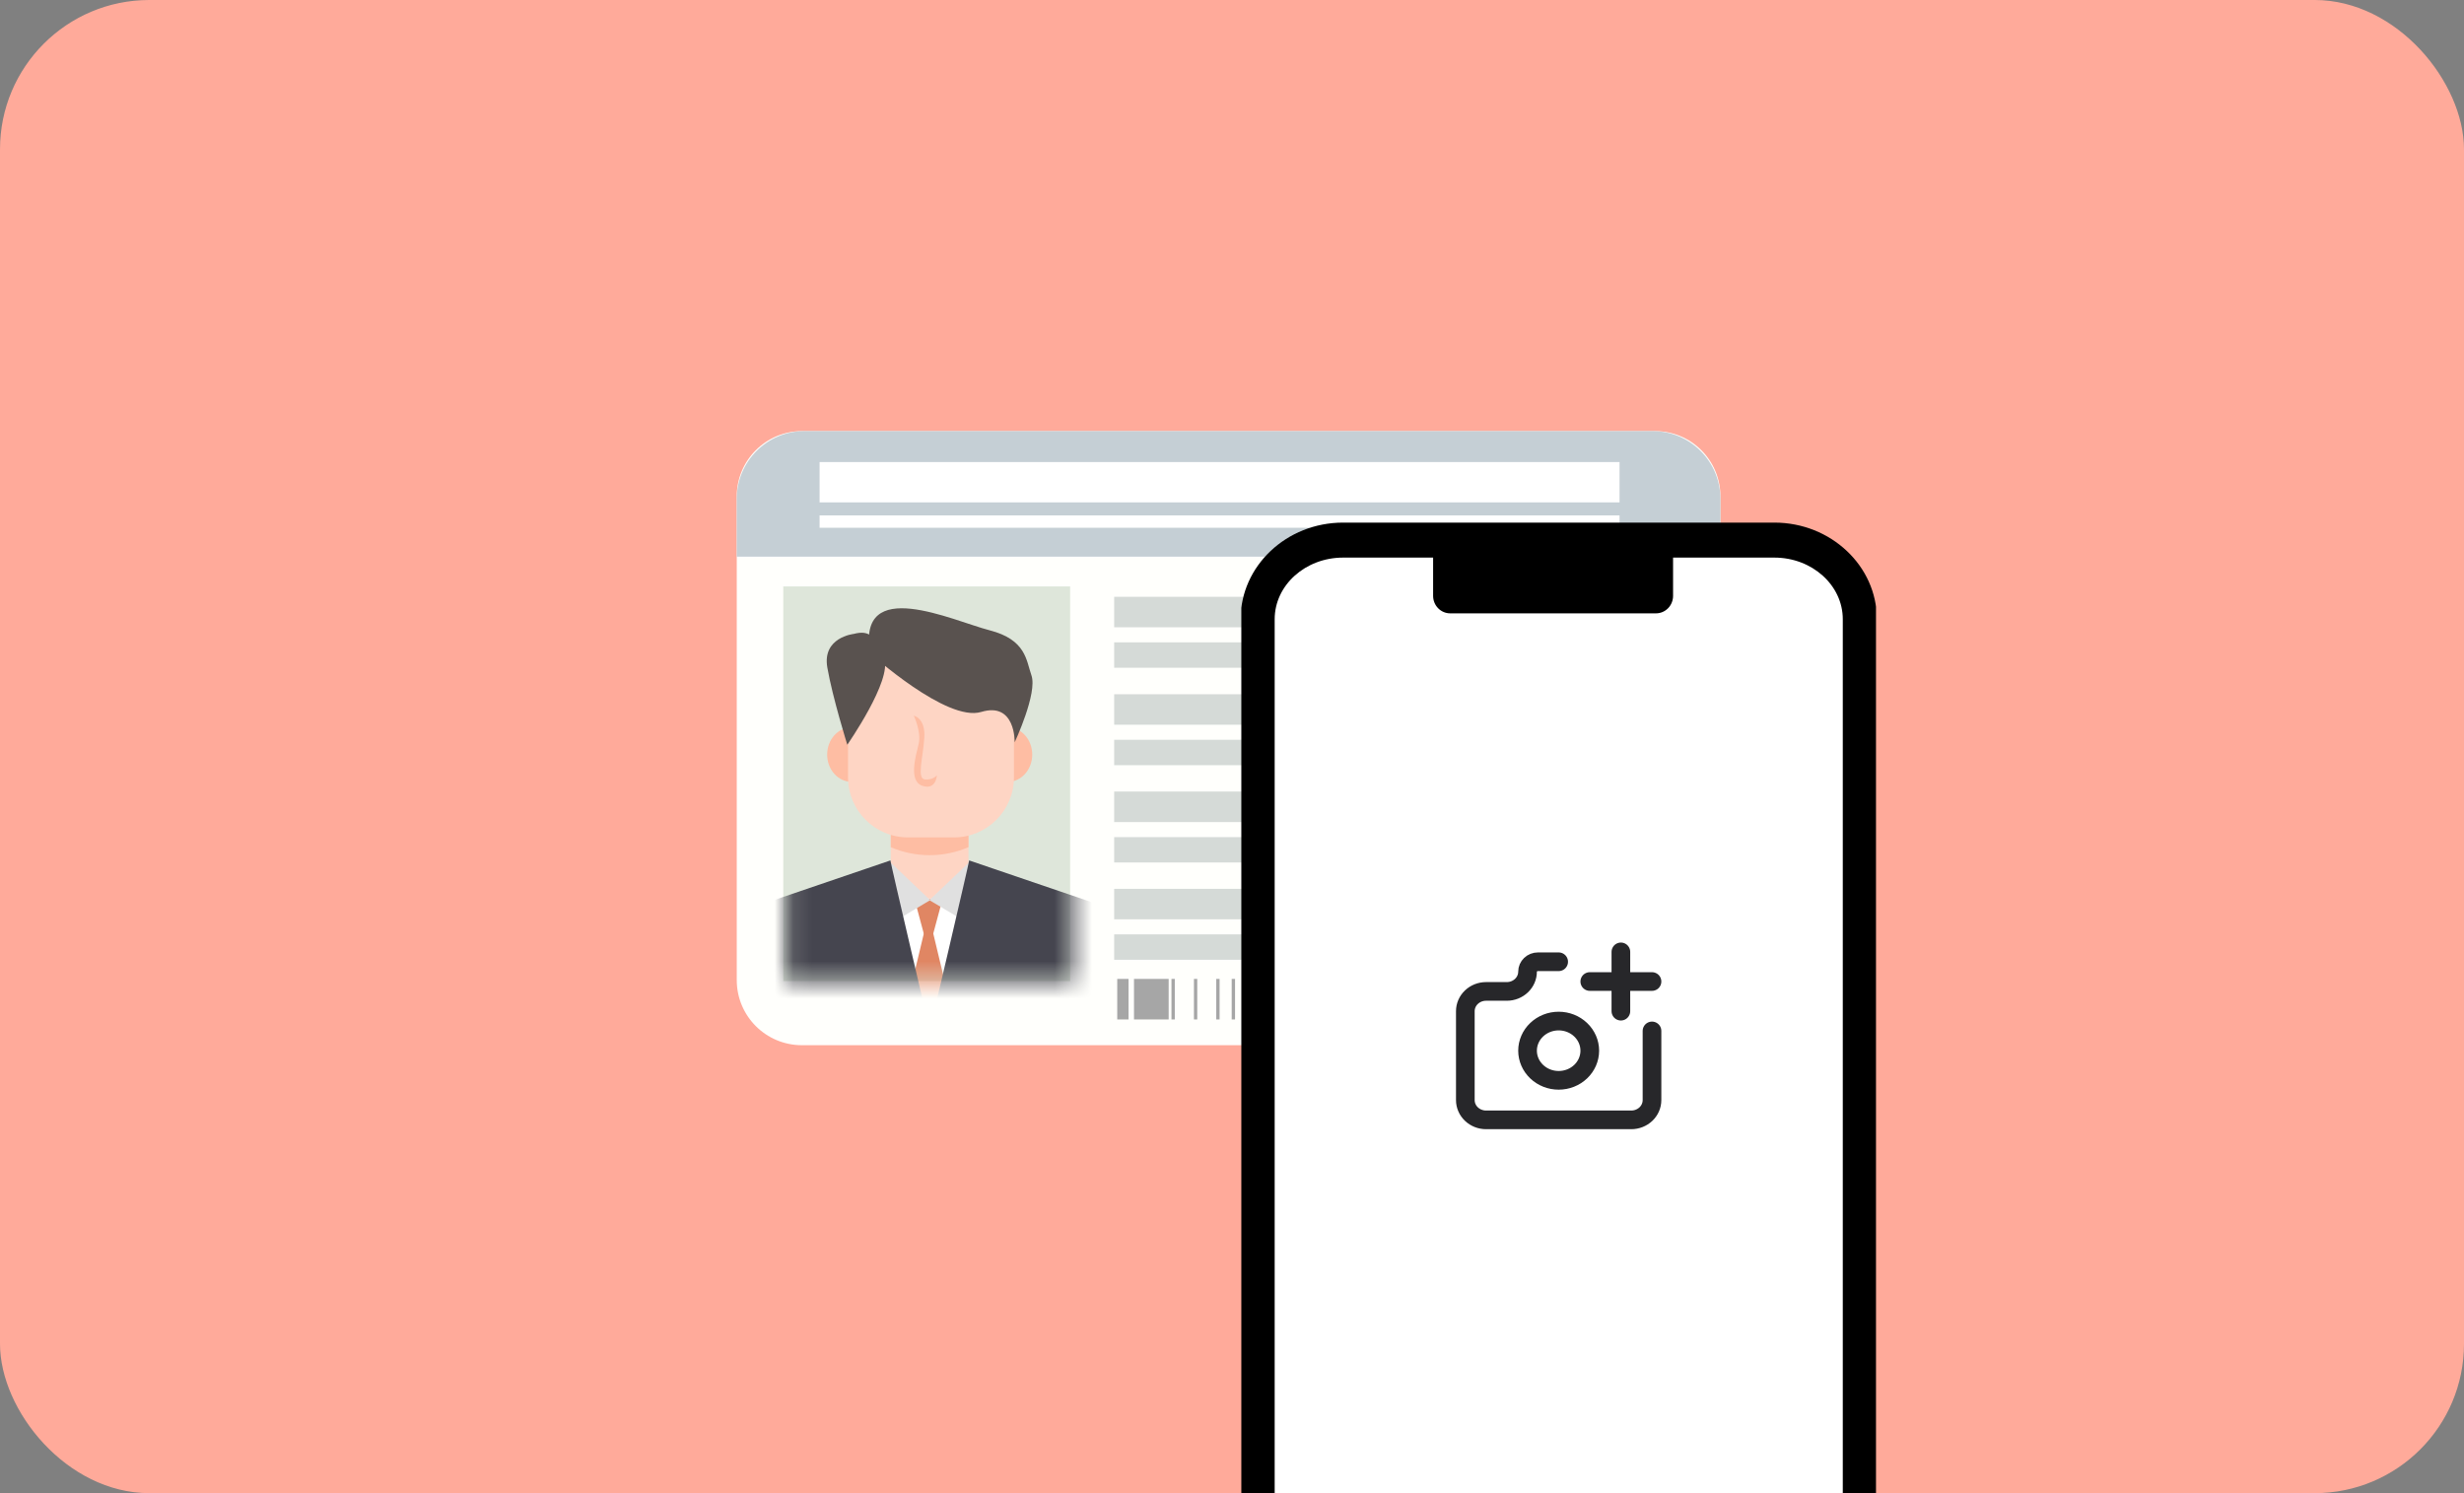 <svg width="132" height="80" viewBox="0 0 132 80" fill="none" xmlns="http://www.w3.org/2000/svg">
    <rect x="0" y="0" width="132" height="80" fill="#808080" stroke="none"/>
    <g clip-path="url(#clip0_2658_143542)">
        <rect width="132" height="80" rx="8" fill="#FFAA9A" />
        <path
            d="M88.676 56H42.958C41.031 56 39.469 54.438 39.469 52.511V26.587C39.469 24.66 41.031 23.098 42.958 23.098H88.676C90.603 23.098 92.165 24.66 92.165 26.587V52.511C92.165 54.438 90.603 56 88.676 56Z"
            fill="#FFFFFC" />
        <path
            d="M88.537 23.098H43.097C41.093 23.098 39.469 24.722 39.469 26.727V29.825H92.165V26.727C92.165 24.722 90.541 23.098 88.537 23.098Z"
            fill="#C5CFD5" />
        <path d="M86.761 24.757H43.906V26.919H86.761V24.757Z" fill="white" />
        <path d="M86.761 27.614H43.906V28.278H86.761V27.614Z" fill="white" />
        <path d="M67.874 31.976H59.688V33.609H67.874V31.976Z" fill="#D5DAD7" />
        <path d="M80.609 34.415H59.688V35.778H80.609V34.415Z" fill="#D5DAD7" />
        <path d="M71.506 37.194H59.688V38.828H71.506V37.194Z" fill="#D5DAD7" />
        <path d="M78.741 39.634H59.688V40.997H78.741V39.634Z" fill="#D5DAD7" />
        <path d="M76.204 42.41H59.688V44.044H76.204V42.41Z" fill="#D5DAD7" />
        <path d="M67.779 44.85H59.688V46.212H67.779V44.85Z" fill="#D5DAD7" />
        <path d="M67.874 47.623H59.688V49.257H67.874V47.623Z" fill="#D5DAD7" />
        <path d="M80.609 50.062H59.688V51.425H80.609V50.062Z" fill="#D5DAD7" />
        <path d="M57.329 31.421H41.961V52.565H57.329V31.421Z" fill="#DEE6DA" />
        <mask id="mask0_2658_143542" style="mask-type:luminance" maskUnits="userSpaceOnUse" x="42" y="31" width="16"
            height="22">
            <path d="M57.493 31.423H42.125V52.567H57.493V31.423Z" fill="white" />
        </mask>
        <g mask="url(#mask0_2658_143542)">
            <path
                d="M47.711 46.218L47.866 53.663L49.847 55.235L51.954 53.537L51.891 46.399C51.891 46.399 51.077 44.151 47.711 46.218Z"
                fill="white" />
            <path d="M49.985 50.059H49.499L48.992 48.174H50.492L49.985 50.059Z" fill="#E08663" />
            <path d="M51.277 55.374H48.211L49.51 49.935H49.977L51.277 55.374Z" fill="#E08663" />
            <path
                d="M46.94 40.43C46.94 41.237 46.352 41.891 45.626 41.891C44.901 41.891 44.312 41.237 44.312 40.43C44.312 39.623 44.901 38.968 45.626 38.968C46.352 38.968 46.94 39.622 46.94 40.43Z"
                fill="#FEBDA3" />
            <path
                d="M55.299 40.43C55.299 41.237 54.711 41.891 53.986 41.891C53.26 41.891 52.672 41.237 52.672 40.43C52.672 39.623 53.26 38.968 53.986 38.968C54.711 38.968 55.299 39.622 55.299 40.43Z"
                fill="#FEBDA3" />
            <path d="M51.883 43.144H47.719V48.146H51.883V43.144Z" fill="#FED5C4" />
            <path
                d="M47.719 45.389C48.358 45.665 49.061 45.819 49.801 45.819C50.541 45.819 51.244 45.665 51.883 45.389V43.144H47.719V45.389Z"
                fill="#FEBDA3" />
            <path
                d="M51.104 44.867H48.644C46.869 44.867 45.43 43.428 45.43 41.653V36.854C45.43 35.079 46.869 33.64 48.644 33.64H51.104C52.879 33.64 54.318 35.079 54.318 36.854V41.653C54.318 43.428 52.879 44.867 51.104 44.867Z"
                fill="#FED5C4" />
            <path
                d="M46.617 35.003C46.617 35.003 50.712 38.705 52.563 38.145C54.414 37.584 54.358 39.771 54.358 39.771C54.358 39.771 55.592 37.135 55.255 36.181C54.975 35.386 54.975 34.274 53.012 33.769C51.048 33.264 45.888 30.796 46.617 35.003Z"
                fill="#59524F" />
            <path
                d="M45.729 33.965C45.729 33.965 44.039 34.145 44.321 35.764C44.602 37.383 45.391 39.902 45.391 39.902C45.391 39.902 47.813 36.424 47.362 35.285C46.911 34.145 46.63 33.726 45.729 33.965Z"
                fill="#59524F" />
            <path
                d="M48.953 38.346C48.953 38.346 49.591 38.458 49.516 39.547C49.441 40.635 49.103 41.723 49.553 41.761C50.004 41.798 50.191 41.535 50.191 41.535C50.191 41.535 50.154 42.361 49.403 42.098C48.653 41.835 49.066 40.484 49.216 39.847C49.366 39.209 48.953 38.346 48.953 38.346Z"
                fill="#FEBDA3" />
            <path d="M47.723 46.222L49.832 48.228L47.672 49.514L47.723 46.222Z" fill="#E0E0E0" />
            <path d="M51.898 46.222L49.789 48.228L51.95 49.514L51.898 46.222Z" fill="#E0E0E0" />
            <path d="M47.7 46.1C47.702 46.221 49.893 55.546 49.893 55.546H40.953V48.399L47.7 46.1Z"
                fill="#45454F" />
            <path d="M51.92 46.1C51.918 46.221 49.727 55.546 49.727 55.546H58.667V48.399L51.92 46.1Z"
                fill="#45454F" />
        </g>
        <g opacity="0.43">
            <path
                d="M75.859 33.84V47.584H87.595V33.84H75.859ZM81.992 44.882C79.618 44.882 77.694 42.958 77.694 40.583C77.694 38.209 79.618 36.285 81.992 36.285C84.367 36.285 86.291 38.209 86.291 40.583C86.291 42.958 84.366 44.882 81.992 44.882Z"
                fill="#A4B7C4" />
            <path
                d="M82.02 43.851C83.843 43.851 85.322 42.373 85.322 40.549C85.322 38.726 83.843 37.248 82.02 37.248C80.197 37.248 78.719 38.726 78.719 40.549C78.719 42.373 80.197 43.851 82.02 43.851Z"
                fill="#A4B7C4" />
        </g>
        <path d="M60.457 52.447H59.852V54.621H60.457V52.447Z" fill="#A6A6A6" />
        <path d="M62.607 52.447H60.75V54.621H62.607V52.447Z" fill="#A6A6A6" />
        <path d="M62.936 52.447H62.758V54.621H62.936V52.447Z" fill="#A6A6A6" />
        <path d="M64.139 52.447H63.961V54.621H64.139V52.447Z" fill="#A6A6A6" />
        <path d="M65.335 52.447H65.156V54.621H65.335V52.447Z" fill="#A6A6A6" />
        <path d="M66.163 52.447H65.984V54.621H66.163V52.447Z" fill="#A6A6A6" />
        <path d="M66.976 52.447H66.797V54.621H66.976V52.447Z" fill="#A6A6A6" />
        <path d="M68.186 52.447H68.008V54.621H68.186V52.447Z" fill="#A6A6A6" />
        <path d="M69.007 52.447H68.828V54.621H69.007V52.447Z" fill="#A6A6A6" />
        <path d="M69.827 52.447H69.648V54.621H69.827V52.447Z" fill="#A6A6A6" />
        <path d="M70.639 52.447H70.461V54.621H70.639V52.447Z" fill="#A6A6A6" />
        <path d="M71.85 52.447H71.672V54.621H71.85V52.447Z" fill="#A6A6A6" />
        <path d="M73.888 52.447H72.875V54.621H73.888V52.447Z" fill="#A6A6A6" />
        <path d="M75.745 52.447H75.328V54.621H75.745V52.447Z" fill="#A6A6A6" />
        <g clip-path="url(#clip1_2658_143542)">
            <rect x="67.758" y="29.523" width="31.034" height="56.719" rx="1" fill="white" />
            <path
                d="M88.5 55.235V58.941C88.5 59.222 88.383 59.491 88.175 59.69C87.966 59.888 87.684 60 87.389 60H79.611C79.316 60 79.034 59.888 78.825 59.69C78.617 59.491 78.5 59.222 78.5 58.941V54.176C78.5 53.896 78.617 53.626 78.825 53.428C79.034 53.229 79.316 53.118 79.611 53.118H80.722C81.017 53.118 81.299 53.006 81.508 52.807C81.716 52.609 81.833 52.34 81.833 52.059C81.833 51.918 81.892 51.784 81.996 51.684C82.1 51.585 82.242 51.529 82.389 51.529H83.5M85.167 52.588H88.5M86.833 51V54.176M83.5 57.882C83.942 57.882 84.366 57.715 84.678 57.417C84.991 57.119 85.167 56.715 85.167 56.294C85.167 55.873 84.991 55.469 84.678 55.171C84.366 54.873 83.942 54.706 83.5 54.706C83.058 54.706 82.634 54.873 82.322 55.171C82.009 55.469 81.833 55.873 81.833 56.294C81.833 56.715 82.009 57.119 82.322 57.417C82.634 57.715 83.058 57.882 83.5 57.882Z"
                stroke="#27272A" stroke-linecap="round" stroke-linejoin="round" />
            <path
                d="M90.162 82.033C90.162 82.281 90.066 82.52 89.894 82.696C89.723 82.871 89.491 82.97 89.249 82.97H77.66C77.418 82.97 77.186 82.871 77.015 82.696C76.844 82.52 76.748 82.281 76.748 82.033C76.748 81.784 76.844 81.546 77.015 81.37C77.186 81.194 77.418 81.095 77.66 81.095H89.249C89.491 81.095 89.723 81.194 89.894 81.37C90.066 81.546 90.162 81.784 90.162 82.033ZM100.547 33.176V82.825C100.547 85.678 98.083 88 95.056 88H71.951C68.923 88 66.461 85.678 66.461 82.825V33.176C66.461 30.323 68.923 28 71.951 28H95.056C98.083 28 100.547 30.323 100.547 33.176ZM98.721 33.176C98.721 31.356 97.077 29.875 95.056 29.875H89.629V31.925C89.629 32.173 89.533 32.412 89.362 32.587C89.19 32.763 88.958 32.862 88.716 32.862H77.687C77.445 32.862 77.212 32.763 77.041 32.587C76.87 32.412 76.774 32.173 76.774 31.925V29.875H71.951C69.929 29.875 68.286 31.356 68.286 33.176V82.825C68.286 84.645 69.929 86.125 71.951 86.125H95.056C97.077 86.125 98.721 84.645 98.721 82.825V33.176Z"
                fill="black" />
        </g>
    </g>
    <defs>
        <clipPath id="clip0_2658_143542">
            <rect width="132" height="80" rx="8" fill="white" />
        </clipPath>
        <clipPath id="clip1_2658_143542">
            <rect width="34" height="60" fill="white" transform="translate(66.5 28)" />
        </clipPath>
    </defs>
</svg>